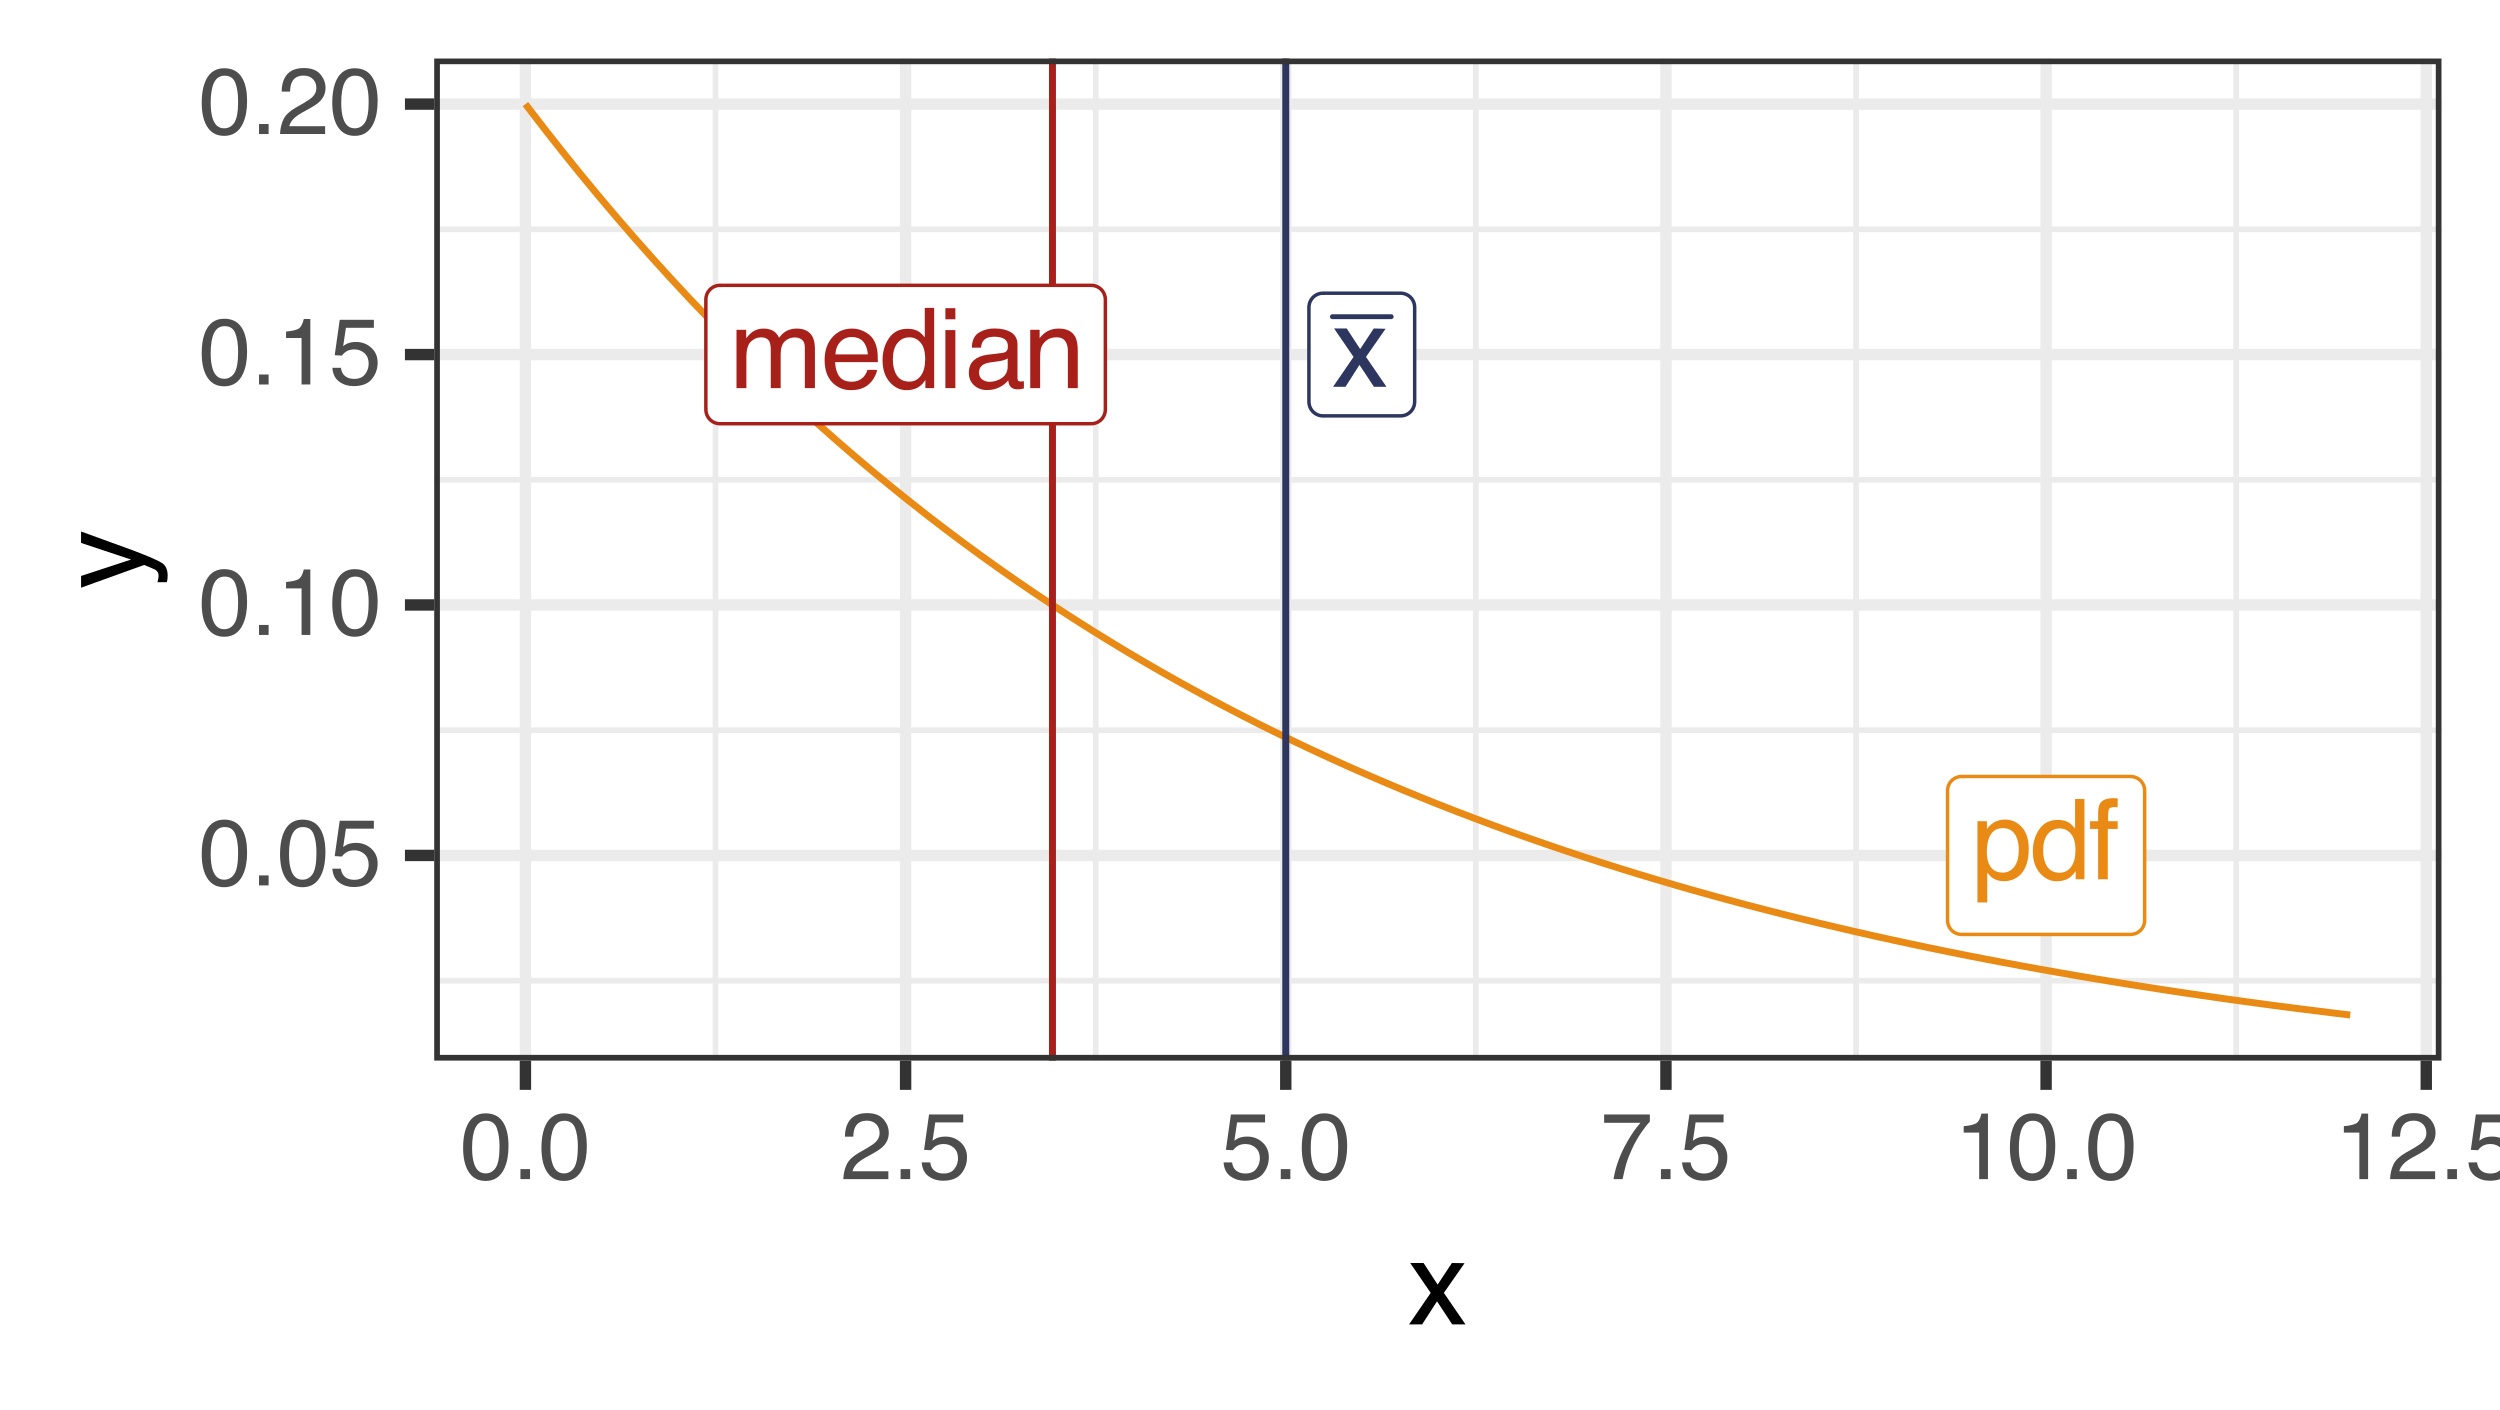 <?xml version="1.0" encoding="UTF-8"?>
<svg xmlns="http://www.w3.org/2000/svg" xmlns:xlink="http://www.w3.org/1999/xlink" width="383" height="216" viewBox="0 0 383 216">
<defs>
<g>
<g id="glyph-0-0">
<path d="M 0.547 0 L 0.547 -12.25 L 10.281 -12.25 L 10.281 0 Z M 8.734 -1.531 L 8.734 -10.719 L 2.078 -10.719 L 2.078 -1.531 Z M 8.734 -1.531 "/>
</g>
<g id="glyph-0-1">
<path d="M 1.094 -8.938 L 2.578 -8.938 L 2.578 -7.656 C 2.941 -8.102 3.266 -8.426 3.547 -8.625 C 4.047 -8.957 4.609 -9.125 5.234 -9.125 C 5.941 -9.125 6.516 -8.953 6.953 -8.609 C 7.203 -8.41 7.426 -8.113 7.625 -7.719 C 7.957 -8.195 8.348 -8.551 8.797 -8.781 C 9.242 -9.008 9.75 -9.125 10.312 -9.125 C 11.508 -9.125 12.328 -8.691 12.766 -7.828 C 12.992 -7.359 13.109 -6.734 13.109 -5.953 L 13.109 0 L 11.562 0 L 11.562 -6.203 C 11.562 -6.797 11.41 -7.203 11.109 -7.422 C 10.816 -7.648 10.453 -7.766 10.016 -7.766 C 9.43 -7.766 8.926 -7.566 8.5 -7.172 C 8.07 -6.773 7.859 -6.113 7.859 -5.188 L 7.859 0 L 6.344 0 L 6.344 -5.828 C 6.344 -6.43 6.27 -6.875 6.125 -7.156 C 5.895 -7.57 5.469 -7.781 4.844 -7.781 C 4.281 -7.781 3.766 -7.562 3.297 -7.125 C 2.836 -6.688 2.609 -5.891 2.609 -4.734 L 2.609 0 L 1.094 0 Z M 1.094 -8.938 "/>
</g>
<g id="glyph-0-2">
<path d="M 4.812 -9.125 C 5.445 -9.125 6.062 -8.973 6.656 -8.672 C 7.258 -8.379 7.711 -8 8.016 -7.531 C 8.316 -7.082 8.52 -6.555 8.625 -5.953 C 8.707 -5.547 8.75 -4.891 8.75 -3.984 L 2.203 -3.984 C 2.234 -3.078 2.445 -2.348 2.844 -1.797 C 3.25 -1.254 3.875 -0.984 4.719 -0.984 C 5.5 -0.984 6.125 -1.242 6.594 -1.766 C 6.852 -2.055 7.039 -2.398 7.156 -2.797 L 8.625 -2.797 C 8.594 -2.473 8.461 -2.109 8.234 -1.703 C 8.016 -1.297 7.77 -0.969 7.5 -0.719 C 7.051 -0.27 6.488 0.031 5.812 0.188 C 5.445 0.27 5.039 0.312 4.594 0.312 C 3.477 0.312 2.531 -0.086 1.75 -0.891 C 0.977 -1.703 0.594 -2.836 0.594 -4.297 C 0.594 -5.734 0.984 -6.895 1.766 -7.781 C 2.547 -8.676 3.562 -9.125 4.812 -9.125 Z M 7.219 -5.172 C 7.156 -5.828 7.008 -6.348 6.781 -6.734 C 6.375 -7.461 5.691 -7.828 4.734 -7.828 C 4.035 -7.828 3.453 -7.578 2.984 -7.078 C 2.523 -6.578 2.281 -5.941 2.25 -5.172 Z M 4.672 -9.141 Z M 4.672 -9.141 "/>
</g>
<g id="glyph-0-3">
<path d="M 2.047 -4.359 C 2.047 -3.398 2.25 -2.598 2.656 -1.953 C 3.062 -1.316 3.711 -1 4.609 -1 C 5.305 -1 5.879 -1.297 6.328 -1.891 C 6.773 -2.484 7 -3.344 7 -4.469 C 7 -5.594 6.766 -6.426 6.297 -6.969 C 5.836 -7.508 5.27 -7.781 4.594 -7.781 C 3.832 -7.781 3.219 -7.488 2.75 -6.906 C 2.281 -6.332 2.047 -5.484 2.047 -4.359 Z M 4.312 -9.094 C 5 -9.094 5.57 -8.945 6.031 -8.656 C 6.289 -8.488 6.594 -8.195 6.938 -7.781 L 6.938 -12.297 L 8.375 -12.297 L 8.375 0 L 7.031 0 L 7.031 -1.25 C 6.676 -0.695 6.258 -0.297 5.781 -0.047 C 5.301 0.191 4.754 0.312 4.141 0.312 C 3.148 0.312 2.289 -0.102 1.562 -0.938 C 0.832 -1.77 0.469 -2.883 0.469 -4.281 C 0.469 -5.582 0.797 -6.707 1.453 -7.656 C 2.117 -8.613 3.07 -9.094 4.312 -9.094 Z M 4.312 -9.094 "/>
</g>
<g id="glyph-0-4">
<path d="M 1.094 -8.891 L 2.625 -8.891 L 2.625 0 L 1.094 0 Z M 1.094 -12.25 L 2.625 -12.25 L 2.625 -10.547 L 1.094 -10.547 Z M 1.094 -12.25 "/>
</g>
<g id="glyph-0-5">
<path d="M 2.25 -2.375 C 2.25 -1.938 2.406 -1.594 2.719 -1.344 C 3.039 -1.094 3.422 -0.969 3.859 -0.969 C 4.379 -0.969 4.891 -1.094 5.391 -1.344 C 6.223 -1.75 6.641 -2.41 6.641 -3.328 L 6.641 -4.547 C 6.453 -4.43 6.211 -4.332 5.922 -4.25 C 5.641 -4.176 5.359 -4.125 5.078 -4.094 L 4.172 -3.969 C 3.629 -3.895 3.219 -3.781 2.938 -3.625 C 2.477 -3.363 2.25 -2.945 2.25 -2.375 Z M 5.891 -5.406 C 6.234 -5.457 6.461 -5.602 6.578 -5.844 C 6.641 -5.977 6.672 -6.172 6.672 -6.422 C 6.672 -6.93 6.488 -7.301 6.125 -7.531 C 5.77 -7.758 5.25 -7.875 4.562 -7.875 C 3.781 -7.875 3.227 -7.664 2.906 -7.25 C 2.719 -7.008 2.598 -6.66 2.547 -6.203 L 1.141 -6.203 C 1.172 -7.305 1.531 -8.07 2.219 -8.5 C 2.906 -8.926 3.703 -9.141 4.609 -9.141 C 5.648 -9.141 6.5 -8.941 7.156 -8.547 C 7.812 -8.148 8.141 -7.523 8.141 -6.672 L 8.141 -1.531 C 8.141 -1.375 8.172 -1.25 8.234 -1.156 C 8.297 -1.062 8.43 -1.016 8.641 -1.016 C 8.703 -1.016 8.773 -1.02 8.859 -1.031 C 8.941 -1.039 9.031 -1.051 9.125 -1.062 L 9.125 0.047 C 8.895 0.109 8.719 0.145 8.594 0.156 C 8.469 0.176 8.301 0.188 8.094 0.188 C 7.582 0.188 7.207 0.004 6.969 -0.359 C 6.844 -0.555 6.758 -0.832 6.719 -1.188 C 6.406 -0.781 5.961 -0.43 5.391 -0.141 C 4.816 0.148 4.188 0.297 3.5 0.297 C 2.676 0.297 2 0.047 1.469 -0.453 C 0.945 -0.953 0.688 -1.582 0.688 -2.344 C 0.688 -3.164 0.941 -3.805 1.453 -4.266 C 1.973 -4.723 2.656 -5.004 3.5 -5.109 Z M 4.641 -9.141 Z M 4.641 -9.141 "/>
</g>
<g id="glyph-0-6">
<path d="M 1.094 -8.938 L 2.531 -8.938 L 2.531 -7.656 C 2.945 -8.188 3.391 -8.562 3.859 -8.781 C 4.336 -9.008 4.867 -9.125 5.453 -9.125 C 6.711 -9.125 7.566 -8.688 8.016 -7.812 C 8.254 -7.32 8.375 -6.629 8.375 -5.734 L 8.375 0 L 6.859 0 L 6.859 -5.625 C 6.859 -6.176 6.773 -6.617 6.609 -6.953 C 6.348 -7.504 5.863 -7.781 5.156 -7.781 C 4.801 -7.781 4.508 -7.742 4.281 -7.672 C 3.875 -7.547 3.516 -7.301 3.203 -6.938 C 2.953 -6.645 2.789 -6.336 2.719 -6.016 C 2.645 -5.703 2.609 -5.254 2.609 -4.672 L 2.609 0 L 1.094 0 Z M 4.625 -9.141 Z M 4.625 -9.141 "/>
</g>
<g id="glyph-0-7">
<path d="M 0.25 -8.938 L 2.188 -8.938 L 4.25 -5.781 L 6.328 -8.938 L 8.141 -8.891 L 5.141 -4.578 L 8.281 0 L 6.359 0 L 4.141 -3.359 L 2 0 L 0.094 0 L 3.234 -4.578 Z M 0.25 -8.938 "/>
</g>
<g id="glyph-0-8">
<path d="M 4.875 -1.016 C 5.57 -1.016 6.148 -1.305 6.609 -1.891 C 7.078 -2.473 7.312 -3.348 7.312 -4.516 C 7.312 -5.234 7.207 -5.848 7 -6.359 C 6.613 -7.336 5.906 -7.828 4.875 -7.828 C 3.832 -7.828 3.117 -7.305 2.734 -6.266 C 2.523 -5.711 2.422 -5.008 2.422 -4.156 C 2.422 -3.469 2.523 -2.879 2.734 -2.391 C 3.117 -1.473 3.832 -1.016 4.875 -1.016 Z M 0.984 -8.891 L 2.438 -8.891 L 2.438 -7.703 C 2.738 -8.109 3.066 -8.422 3.422 -8.641 C 3.93 -8.973 4.531 -9.141 5.219 -9.141 C 6.227 -9.141 7.082 -8.754 7.781 -7.984 C 8.488 -7.211 8.844 -6.102 8.844 -4.656 C 8.844 -2.719 8.336 -1.328 7.328 -0.484 C 6.68 0.035 5.926 0.297 5.062 0.297 C 4.395 0.297 3.832 0.148 3.375 -0.141 C 3.113 -0.305 2.816 -0.594 2.484 -1 L 2.484 3.562 L 0.984 3.562 Z M 0.984 -8.891 "/>
</g>
<g id="glyph-0-9">
<path d="M 1.469 -10.297 C 1.5 -10.91 1.609 -11.363 1.797 -11.656 C 2.148 -12.164 2.828 -12.422 3.828 -12.422 C 3.922 -12.422 4.016 -12.414 4.109 -12.406 C 4.211 -12.406 4.332 -12.398 4.469 -12.391 L 4.469 -11.031 C 4.312 -11.039 4.195 -11.047 4.125 -11.047 C 4.051 -11.047 3.984 -11.047 3.922 -11.047 C 3.473 -11.047 3.203 -10.926 3.109 -10.688 C 3.023 -10.457 2.984 -9.859 2.984 -8.891 L 4.469 -8.891 L 4.469 -7.703 L 2.953 -7.703 L 2.953 0 L 1.469 0 L 1.469 -7.703 L 0.234 -7.703 L 0.234 -8.891 L 1.469 -8.891 Z M 1.469 -10.297 "/>
</g>
<g id="glyph-1-0">
<path d="M 0.469 0 L 0.469 -10.328 L 8.672 -10.328 L 8.672 0 Z M 7.375 -1.297 L 7.375 -9.047 L 1.766 -9.047 L 1.766 -1.297 Z M 7.375 -1.297 "/>
</g>
<g id="glyph-1-1">
<path d="M 3.891 -10.078 C 5.203 -10.078 6.145 -9.539 6.719 -8.469 C 7.176 -7.633 7.406 -6.492 7.406 -5.047 C 7.406 -3.68 7.195 -2.551 6.781 -1.656 C 6.195 -0.363 5.234 0.281 3.891 0.281 C 2.68 0.281 1.781 -0.242 1.188 -1.297 C 0.695 -2.172 0.453 -3.348 0.453 -4.828 C 0.453 -5.973 0.598 -6.957 0.891 -7.781 C 1.441 -9.312 2.441 -10.078 3.891 -10.078 Z M 3.891 -0.875 C 4.547 -0.875 5.066 -1.164 5.453 -1.75 C 5.836 -2.332 6.031 -3.414 6.031 -5 C 6.031 -6.145 5.891 -7.086 5.609 -7.828 C 5.328 -8.566 4.781 -8.938 3.969 -8.938 C 3.227 -8.938 2.688 -8.582 2.344 -7.875 C 2 -7.176 1.828 -6.145 1.828 -4.781 C 1.828 -3.758 1.938 -2.938 2.156 -2.312 C 2.488 -1.352 3.066 -0.875 3.891 -0.875 Z M 3.891 -0.875 "/>
</g>
<g id="glyph-1-2">
<path d="M 1.234 -1.531 L 2.703 -1.531 L 2.703 0 L 1.234 0 Z M 1.234 -1.531 "/>
</g>
<g id="glyph-1-3">
<path d="M 1.781 -2.562 C 1.863 -1.844 2.195 -1.344 2.781 -1.062 C 3.082 -0.926 3.43 -0.859 3.828 -0.859 C 4.578 -0.859 5.129 -1.098 5.484 -1.578 C 5.848 -2.055 6.031 -2.586 6.031 -3.172 C 6.031 -3.867 5.816 -4.41 5.391 -4.797 C 4.961 -5.18 4.445 -5.375 3.844 -5.375 C 3.406 -5.375 3.031 -5.289 2.719 -5.125 C 2.414 -4.957 2.148 -4.723 1.922 -4.422 L 0.828 -4.484 L 1.594 -9.906 L 6.828 -9.906 L 6.828 -8.688 L 2.547 -8.688 L 2.125 -5.875 C 2.352 -6.051 2.57 -6.188 2.781 -6.281 C 3.156 -6.438 3.594 -6.516 4.094 -6.516 C 5.008 -6.516 5.789 -6.219 6.438 -5.625 C 7.082 -5.031 7.406 -4.273 7.406 -3.359 C 7.406 -2.398 7.109 -1.555 6.516 -0.828 C 5.93 -0.109 4.992 0.25 3.703 0.25 C 2.879 0.25 2.148 0.02 1.516 -0.438 C 0.891 -0.895 0.539 -1.602 0.469 -2.562 Z M 1.781 -2.562 "/>
</g>
<g id="glyph-1-4">
<path d="M 1.375 -7.125 L 1.375 -8.109 C 2.289 -8.191 2.926 -8.336 3.281 -8.547 C 3.645 -8.754 3.914 -9.25 4.094 -10.031 L 5.094 -10.031 L 5.094 0 L 3.75 0 L 3.75 -7.125 Z M 1.375 -7.125 "/>
</g>
<g id="glyph-1-5">
<path d="M 0.453 0 C 0.492 -0.863 0.672 -1.617 0.984 -2.266 C 1.297 -2.91 1.906 -3.492 2.812 -4.016 L 4.172 -4.797 C 4.773 -5.148 5.195 -5.453 5.438 -5.703 C 5.82 -6.086 6.016 -6.531 6.016 -7.031 C 6.016 -7.613 5.836 -8.078 5.484 -8.422 C 5.129 -8.773 4.66 -8.953 4.078 -8.953 C 3.211 -8.953 2.613 -8.625 2.281 -7.969 C 2.102 -7.613 2.004 -7.125 1.984 -6.5 L 0.703 -6.5 C 0.711 -7.375 0.875 -8.086 1.188 -8.641 C 1.727 -9.617 2.695 -10.109 4.094 -10.109 C 5.238 -10.109 6.078 -9.797 6.609 -9.172 C 7.148 -8.547 7.422 -7.852 7.422 -7.094 C 7.422 -6.281 7.133 -5.586 6.562 -5.016 C 6.238 -4.68 5.648 -4.281 4.797 -3.812 L 3.828 -3.281 C 3.367 -3.02 3.008 -2.773 2.75 -2.547 C 2.281 -2.141 1.984 -1.691 1.859 -1.203 L 7.359 -1.203 L 7.359 0 Z M 0.453 0 "/>
</g>
<g id="glyph-1-6">
<path d="M 7.531 -9.906 L 7.531 -8.797 C 7.207 -8.484 6.773 -7.938 6.234 -7.156 C 5.703 -6.383 5.227 -5.547 4.812 -4.641 C 4.406 -3.766 4.098 -2.969 3.891 -2.25 C 3.754 -1.781 3.578 -1.031 3.359 0 L 1.969 0 C 2.281 -1.926 2.984 -3.836 4.078 -5.734 C 4.711 -6.859 5.383 -7.82 6.094 -8.625 L 0.531 -8.625 L 0.531 -9.906 Z M 7.531 -9.906 "/>
</g>
<g id="glyph-2-0">
<path d="M 0.578 0 L 0.578 -12.906 L 10.828 -12.906 L 10.828 0 Z M 9.219 -1.625 L 9.219 -11.297 L 2.203 -11.297 L 2.203 -1.625 Z M 9.219 -1.625 "/>
</g>
<g id="glyph-2-1">
<path d="M 0.266 -9.406 L 2.312 -9.406 L 4.469 -6.094 L 6.656 -9.406 L 8.594 -9.375 L 5.422 -4.828 L 8.734 0 L 6.703 0 L 4.375 -3.531 L 2.094 0 L 0.094 0 L 3.406 -4.828 Z M 0.266 -9.406 "/>
</g>
<g id="glyph-3-0">
<path d="M 0 -0.578 L -12.906 -0.578 L -12.906 -10.828 L 0 -10.828 Z M -1.625 -9.219 L -11.297 -9.219 L -11.297 -2.203 L -1.625 -2.203 Z M -1.625 -9.219 "/>
</g>
<g id="glyph-3-1">
<path d="M -9.406 -7.047 L -9.406 -8.797 C -8.812 -8.566 -7.438 -8.066 -5.281 -7.297 C -3.664 -6.723 -2.348 -6.242 -1.328 -5.859 C 1.078 -4.941 2.539 -4.297 3.062 -3.922 C 3.594 -3.547 3.859 -2.906 3.859 -2 C 3.859 -1.77 3.848 -1.594 3.828 -1.469 C 3.816 -1.352 3.785 -1.207 3.734 -1.031 L 2.297 -1.031 C 2.367 -1.312 2.414 -1.508 2.438 -1.625 C 2.457 -1.75 2.469 -1.859 2.469 -1.953 C 2.469 -2.254 2.414 -2.473 2.312 -2.609 C 2.219 -2.742 2.098 -2.859 1.953 -2.953 C 1.91 -2.984 1.672 -3.086 1.234 -3.266 C 0.805 -3.453 0.484 -3.586 0.266 -3.672 L -9.406 -0.188 L -9.406 -1.984 L -1.75 -4.5 Z M -9.641 -4.484 Z M -9.641 -4.484 "/>
</g>
</g>
<clipPath id="clip-0">
<path clip-rule="nonzero" d="M 66.52 8.965 L 374.035 8.965 L 374.035 162.48 L 66.52 162.48 Z M 66.52 8.965 "/>
</clipPath>
<clipPath id="clip-1">
<path clip-rule="nonzero" d="M 66.52 149 L 374.035 149 L 374.035 151 L 66.52 151 Z M 66.52 149 "/>
</clipPath>
<clipPath id="clip-2">
<path clip-rule="nonzero" d="M 66.52 111 L 374.035 111 L 374.035 113 L 66.52 113 Z M 66.52 111 "/>
</clipPath>
<clipPath id="clip-3">
<path clip-rule="nonzero" d="M 66.52 73 L 374.035 73 L 374.035 74 L 66.52 74 Z M 66.52 73 "/>
</clipPath>
<clipPath id="clip-4">
<path clip-rule="nonzero" d="M 66.52 34 L 374.035 34 L 374.035 36 L 66.52 36 Z M 66.52 34 "/>
</clipPath>
<clipPath id="clip-5">
<path clip-rule="nonzero" d="M 109 8.965 L 111 8.965 L 111 162.48 L 109 162.48 Z M 109 8.965 "/>
</clipPath>
<clipPath id="clip-6">
<path clip-rule="nonzero" d="M 167 8.965 L 169 8.965 L 169 162.48 L 167 162.48 Z M 167 8.965 "/>
</clipPath>
<clipPath id="clip-7">
<path clip-rule="nonzero" d="M 225 8.965 L 227 8.965 L 227 162.48 L 225 162.48 Z M 225 8.965 "/>
</clipPath>
<clipPath id="clip-8">
<path clip-rule="nonzero" d="M 283 8.965 L 285 8.965 L 285 162.48 L 283 162.48 Z M 283 8.965 "/>
</clipPath>
<clipPath id="clip-9">
<path clip-rule="nonzero" d="M 342 8.965 L 344 8.965 L 344 162.48 L 342 162.48 Z M 342 8.965 "/>
</clipPath>
<clipPath id="clip-10">
<path clip-rule="nonzero" d="M 66.52 130 L 374.035 130 L 374.035 132 L 66.52 132 Z M 66.52 130 "/>
</clipPath>
<clipPath id="clip-11">
<path clip-rule="nonzero" d="M 66.52 91 L 374.035 91 L 374.035 94 L 66.52 94 Z M 66.52 91 "/>
</clipPath>
<clipPath id="clip-12">
<path clip-rule="nonzero" d="M 66.52 53 L 374.035 53 L 374.035 56 L 66.52 56 Z M 66.52 53 "/>
</clipPath>
<clipPath id="clip-13">
<path clip-rule="nonzero" d="M 66.52 15 L 374.035 15 L 374.035 17 L 66.52 17 Z M 66.52 15 "/>
</clipPath>
<clipPath id="clip-14">
<path clip-rule="nonzero" d="M 79 8.965 L 82 8.965 L 82 162.48 L 79 162.48 Z M 79 8.965 "/>
</clipPath>
<clipPath id="clip-15">
<path clip-rule="nonzero" d="M 137 8.965 L 140 8.965 L 140 162.48 L 137 162.48 Z M 137 8.965 "/>
</clipPath>
<clipPath id="clip-16">
<path clip-rule="nonzero" d="M 196 8.965 L 198 8.965 L 198 162.48 L 196 162.48 Z M 196 8.965 "/>
</clipPath>
<clipPath id="clip-17">
<path clip-rule="nonzero" d="M 254 8.965 L 257 8.965 L 257 162.48 L 254 162.48 Z M 254 8.965 "/>
</clipPath>
<clipPath id="clip-18">
<path clip-rule="nonzero" d="M 312 8.965 L 315 8.965 L 315 162.48 L 312 162.48 Z M 312 8.965 "/>
</clipPath>
<clipPath id="clip-19">
<path clip-rule="nonzero" d="M 370 8.965 L 373 8.965 L 373 162.48 L 370 162.48 Z M 370 8.965 "/>
</clipPath>
<clipPath id="clip-20">
<path clip-rule="nonzero" d="M 196 8.965 L 198 8.965 L 198 162.48 L 196 162.48 Z M 196 8.965 "/>
</clipPath>
<clipPath id="clip-21">
<path clip-rule="nonzero" d="M 160 8.965 L 162 8.965 L 162 162.48 L 160 162.48 Z M 160 8.965 "/>
</clipPath>
<clipPath id="clip-22">
<path clip-rule="nonzero" d="M 66.52 8.965 L 374.035 8.965 L 374.035 162.48 L 66.52 162.48 Z M 66.52 8.965 "/>
</clipPath>
</defs>
<rect x="-38.3" y="-21.6" width="459.6" height="259.2" fill="rgb(100%, 100%, 100%)" fill-opacity="1"/>
<rect x="-38.3" y="-21.6" width="459.6" height="259.2" fill="rgb(100%, 100%, 100%)" fill-opacity="1"/>
<path fill="none" stroke-width="1.746" stroke-linecap="round" stroke-linejoin="round" stroke="rgb(100%, 100%, 100%)" stroke-opacity="1" stroke-miterlimit="10" d="M 0 216 L 383 216 L 383 0 L 0 0 Z M 0 216 "/>
<g clip-path="url(#clip-0)">
<path fill-rule="nonzero" fill="rgb(100%, 100%, 100%)" fill-opacity="1" d="M 66.52 162.48 L 374.035 162.48 L 374.035 8.965 L 66.52 8.965 Z M 66.52 162.48 "/>
</g>
<g clip-path="url(#clip-1)">
<path fill="none" stroke-width="0.873" stroke-linecap="butt" stroke-linejoin="round" stroke="rgb(92.157%, 92.157%, 92.157%)" stroke-opacity="1" stroke-miterlimit="10" d="M 66.52 150.242 L 374.035 150.242 "/>
</g>
<g clip-path="url(#clip-2)">
<path fill="none" stroke-width="0.873" stroke-linecap="butt" stroke-linejoin="round" stroke="rgb(92.157%, 92.157%, 92.157%)" stroke-opacity="1" stroke-miterlimit="10" d="M 66.52 111.871 L 374.035 111.871 "/>
</g>
<g clip-path="url(#clip-3)">
<path fill="none" stroke-width="0.873" stroke-linecap="butt" stroke-linejoin="round" stroke="rgb(92.157%, 92.157%, 92.157%)" stroke-opacity="1" stroke-miterlimit="10" d="M 66.52 73.5 L 374.035 73.5 "/>
</g>
<g clip-path="url(#clip-4)">
<path fill="none" stroke-width="0.873" stroke-linecap="butt" stroke-linejoin="round" stroke="rgb(92.157%, 92.157%, 92.157%)" stroke-opacity="1" stroke-miterlimit="10" d="M 66.52 35.129 L 374.035 35.129 "/>
</g>
<g clip-path="url(#clip-5)">
<path fill="none" stroke-width="0.873" stroke-linecap="butt" stroke-linejoin="round" stroke="rgb(92.157%, 92.157%, 92.157%)" stroke-opacity="1" stroke-miterlimit="10" d="M 109.617 162.48 L 109.617 8.965 "/>
</g>
<g clip-path="url(#clip-6)">
<path fill="none" stroke-width="0.873" stroke-linecap="butt" stroke-linejoin="round" stroke="rgb(92.157%, 92.157%, 92.157%)" stroke-opacity="1" stroke-miterlimit="10" d="M 167.859 162.48 L 167.859 8.965 "/>
</g>
<g clip-path="url(#clip-7)">
<path fill="none" stroke-width="0.873" stroke-linecap="butt" stroke-linejoin="round" stroke="rgb(92.157%, 92.157%, 92.157%)" stroke-opacity="1" stroke-miterlimit="10" d="M 226.102 162.48 L 226.102 8.965 "/>
</g>
<g clip-path="url(#clip-8)">
<path fill="none" stroke-width="0.873" stroke-linecap="butt" stroke-linejoin="round" stroke="rgb(92.157%, 92.157%, 92.157%)" stroke-opacity="1" stroke-miterlimit="10" d="M 284.344 162.48 L 284.344 8.965 "/>
</g>
<g clip-path="url(#clip-9)">
<path fill="none" stroke-width="0.873" stroke-linecap="butt" stroke-linejoin="round" stroke="rgb(92.157%, 92.157%, 92.157%)" stroke-opacity="1" stroke-miterlimit="10" d="M 342.582 162.48 L 342.582 8.965 "/>
</g>
<g clip-path="url(#clip-10)">
<path fill="none" stroke-width="1.746" stroke-linecap="butt" stroke-linejoin="round" stroke="rgb(92.157%, 92.157%, 92.157%)" stroke-opacity="1" stroke-miterlimit="10" d="M 66.52 131.055 L 374.035 131.055 "/>
</g>
<g clip-path="url(#clip-11)">
<path fill="none" stroke-width="1.746" stroke-linecap="butt" stroke-linejoin="round" stroke="rgb(92.157%, 92.157%, 92.157%)" stroke-opacity="1" stroke-miterlimit="10" d="M 66.52 92.684 L 374.035 92.684 "/>
</g>
<g clip-path="url(#clip-12)">
<path fill="none" stroke-width="1.746" stroke-linecap="butt" stroke-linejoin="round" stroke="rgb(92.157%, 92.157%, 92.157%)" stroke-opacity="1" stroke-miterlimit="10" d="M 66.52 54.316 L 374.035 54.316 "/>
</g>
<g clip-path="url(#clip-13)">
<path fill="none" stroke-width="1.746" stroke-linecap="butt" stroke-linejoin="round" stroke="rgb(92.157%, 92.157%, 92.157%)" stroke-opacity="1" stroke-miterlimit="10" d="M 66.52 15.945 L 374.035 15.945 "/>
</g>
<g clip-path="url(#clip-14)">
<path fill="none" stroke-width="1.746" stroke-linecap="butt" stroke-linejoin="round" stroke="rgb(92.157%, 92.157%, 92.157%)" stroke-opacity="1" stroke-miterlimit="10" d="M 80.496 162.48 L 80.496 8.965 "/>
</g>
<g clip-path="url(#clip-15)">
<path fill="none" stroke-width="1.746" stroke-linecap="butt" stroke-linejoin="round" stroke="rgb(92.157%, 92.157%, 92.157%)" stroke-opacity="1" stroke-miterlimit="10" d="M 138.738 162.48 L 138.738 8.965 "/>
</g>
<g clip-path="url(#clip-16)">
<path fill="none" stroke-width="1.746" stroke-linecap="butt" stroke-linejoin="round" stroke="rgb(92.157%, 92.157%, 92.157%)" stroke-opacity="1" stroke-miterlimit="10" d="M 196.98 162.48 L 196.98 8.965 "/>
</g>
<g clip-path="url(#clip-17)">
<path fill="none" stroke-width="1.746" stroke-linecap="butt" stroke-linejoin="round" stroke="rgb(92.157%, 92.157%, 92.157%)" stroke-opacity="1" stroke-miterlimit="10" d="M 255.223 162.48 L 255.223 8.965 "/>
</g>
<g clip-path="url(#clip-18)">
<path fill="none" stroke-width="1.746" stroke-linecap="butt" stroke-linejoin="round" stroke="rgb(92.157%, 92.157%, 92.157%)" stroke-opacity="1" stroke-miterlimit="10" d="M 313.461 162.48 L 313.461 8.965 "/>
</g>
<g clip-path="url(#clip-19)">
<path fill="none" stroke-width="1.746" stroke-linecap="butt" stroke-linejoin="round" stroke="rgb(92.157%, 92.157%, 92.157%)" stroke-opacity="1" stroke-miterlimit="10" d="M 371.703 162.48 L 371.703 8.965 "/>
</g>
<path fill="none" stroke-width="1.067" stroke-linecap="butt" stroke-linejoin="round" stroke="rgb(91.373%, 54.118%, 8.235%)" stroke-opacity="1" stroke-miterlimit="10" d="M 80.496 15.945 L 83.293 19.586 L 86.09 23.137 L 88.883 26.605 L 91.68 29.992 L 94.477 33.301 L 97.27 36.527 L 100.066 39.68 L 102.863 42.758 L 105.656 45.762 L 108.453 48.691 L 111.25 51.555 L 114.043 54.352 L 116.84 57.082 L 119.637 59.746 L 122.43 62.344 L 125.227 64.887 L 128.023 67.363 L 130.816 69.785 L 133.613 72.148 L 136.41 74.453 L 139.203 76.707 L 142 78.906 L 144.797 81.051 L 147.59 83.148 L 150.387 85.195 L 153.184 87.191 L 155.977 89.141 L 158.773 91.047 L 161.57 92.902 L 164.363 94.719 L 167.16 96.492 L 169.957 98.219 L 172.75 99.91 L 175.547 101.559 L 178.344 103.168 L 181.137 104.738 L 183.934 106.273 L 186.73 107.77 L 189.523 109.23 L 192.32 110.66 L 195.117 112.055 L 197.91 113.414 L 200.707 114.742 L 203.504 116.039 L 206.297 117.305 L 209.094 118.539 L 211.891 119.746 L 214.684 120.926 L 217.48 122.074 L 220.277 123.199 L 223.07 124.293 L 225.867 125.363 L 228.664 126.41 L 231.457 127.43 L 234.254 128.426 L 237.051 129.398 L 239.844 130.348 L 242.641 131.273 L 245.438 132.18 L 248.23 133.062 L 251.027 133.926 L 253.824 134.766 L 256.617 135.59 L 259.414 136.391 L 262.211 137.176 L 265.004 137.938 L 267.801 138.688 L 270.598 139.414 L 273.391 140.125 L 276.188 140.82 L 278.984 141.5 L 281.781 142.16 L 284.574 142.809 L 287.371 143.441 L 290.168 144.055 L 292.961 144.656 L 295.758 145.246 L 298.555 145.82 L 301.348 146.379 L 304.145 146.926 L 306.941 147.457 L 309.734 147.98 L 312.531 148.488 L 315.328 148.984 L 318.121 149.469 L 320.918 149.941 L 323.715 150.406 L 326.508 150.855 L 329.305 151.297 L 332.102 151.727 L 334.895 152.145 L 337.691 152.555 L 340.488 152.957 L 343.281 153.348 L 346.078 153.727 L 348.875 154.102 L 351.668 154.465 L 354.465 154.816 L 357.262 155.164 L 360.055 155.504 "/>
<g clip-path="url(#clip-20)">
<path fill="none" stroke-width="1.067" stroke-linecap="butt" stroke-linejoin="round" stroke="rgb(17.255%, 21.176%, 36.863%)" stroke-opacity="1" stroke-miterlimit="10" d="M 196.98 162.48 L 196.98 8.965 "/>
</g>
<g clip-path="url(#clip-21)">
<path fill="none" stroke-width="1.067" stroke-linecap="butt" stroke-linejoin="round" stroke="rgb(65.882%, 12.549%, 10.196%)" stroke-opacity="1" stroke-miterlimit="10" d="M 161.238 162.48 L 161.238 8.965 "/>
</g>
<path fill-rule="nonzero" fill="rgb(100%, 100%, 100%)" fill-opacity="1" stroke-width="0.533" stroke-linecap="round" stroke-linejoin="round" stroke="rgb(65.882%, 12.549%, 10.196%)" stroke-opacity="1" stroke-miterlimit="10" d="M 110.297 64.914 L 167.18 64.914 L 167.09 64.914 L 167.438 64.898 L 167.781 64.828 L 168.105 64.707 L 168.406 64.531 L 168.676 64.312 L 168.906 64.051 L 169.09 63.758 L 169.227 63.438 L 169.312 63.102 L 169.34 62.754 L 169.34 45.875 L 169.312 45.527 L 169.227 45.191 L 169.09 44.871 L 168.906 44.578 L 168.676 44.316 L 168.406 44.098 L 168.105 43.922 L 167.781 43.801 L 167.438 43.73 L 167.18 43.715 L 110.297 43.715 L 110.559 43.73 L 110.211 43.715 L 109.867 43.758 L 109.531 43.855 L 109.219 44.004 L 108.934 44.203 L 108.684 44.441 L 108.473 44.719 L 108.312 45.027 L 108.203 45.359 L 108.145 45.699 L 108.137 45.875 L 108.137 62.754 L 108.145 62.582 L 108.145 62.93 L 108.203 63.273 L 108.312 63.602 L 108.473 63.91 L 108.684 64.188 L 108.934 64.43 L 109.219 64.625 L 109.531 64.773 L 109.867 64.871 L 110.211 64.914 Z M 110.297 64.914 "/>
<g fill="rgb(65.882%, 12.549%, 10.196%)" fill-opacity="1">
<use xlink:href="#glyph-0-1" x="111.738" y="59.462"/>
</g>
<g fill="rgb(65.882%, 12.549%, 10.196%)" fill-opacity="1">
<use xlink:href="#glyph-0-2" x="125.738" y="59.462"/>
</g>
<g fill="rgb(65.882%, 12.549%, 10.196%)" fill-opacity="1">
<use xlink:href="#glyph-0-3" x="134.738" y="59.462"/>
</g>
<g fill="rgb(65.882%, 12.549%, 10.196%)" fill-opacity="1">
<use xlink:href="#glyph-0-4" x="143.738" y="59.462"/>
</g>
<g fill="rgb(65.882%, 12.549%, 10.196%)" fill-opacity="1">
<use xlink:href="#glyph-0-5" x="147.738" y="59.462"/>
</g>
<g fill="rgb(65.882%, 12.549%, 10.196%)" fill-opacity="1">
<use xlink:href="#glyph-0-6" x="156.738" y="59.462"/>
</g>
<path fill-rule="nonzero" fill="rgb(100%, 100%, 100%)" fill-opacity="1" stroke-width="0.533" stroke-linecap="round" stroke-linejoin="round" stroke="rgb(17.255%, 21.176%, 36.863%)" stroke-opacity="1" stroke-miterlimit="10" d="M 202.688 63.715 L 214.566 63.715 L 214.48 63.715 L 214.828 63.699 L 215.168 63.629 L 215.496 63.508 L 215.797 63.332 L 216.066 63.113 L 216.297 62.852 L 216.48 62.559 L 216.617 62.238 L 216.699 61.902 L 216.727 61.555 L 216.727 47.074 L 216.699 46.727 L 216.617 46.391 L 216.48 46.07 L 216.297 45.777 L 216.066 45.516 L 215.797 45.297 L 215.496 45.125 L 215.168 45 L 214.828 44.93 L 214.566 44.914 L 202.688 44.914 L 202.949 44.93 L 202.602 44.918 L 202.258 44.957 L 201.922 45.055 L 201.609 45.203 L 201.32 45.402 L 201.07 45.641 L 200.863 45.922 L 200.699 46.227 L 200.59 46.559 L 200.535 46.902 L 200.527 47.074 L 200.527 61.555 L 200.535 61.383 L 200.535 61.73 L 200.59 62.07 L 200.699 62.402 L 200.863 62.711 L 201.07 62.988 L 201.32 63.227 L 201.609 63.426 L 201.922 63.574 L 202.258 63.672 L 202.602 63.715 Z M 202.688 63.715 "/>
<g fill="rgb(17.255%, 21.176%, 36.863%)" fill-opacity="1">
<use xlink:href="#glyph-0-7" x="204.129" y="59.259"/>
</g>
<path fill="none" stroke-width="0.75" stroke-linecap="round" stroke-linejoin="round" stroke="rgb(17.255%, 21.176%, 36.863%)" stroke-opacity="1" stroke-miterlimit="10" d="M 204.129 48.516 L 213.129 48.516 "/>
<path fill-rule="nonzero" fill="rgb(100%, 100%, 100%)" fill-opacity="1" stroke-width="0.533" stroke-linecap="round" stroke-linejoin="round" stroke="rgb(91.373%, 54.118%, 8.235%)" stroke-opacity="1" stroke-miterlimit="10" d="M 300.523 143.156 L 326.402 143.156 L 326.316 143.152 L 326.664 143.141 L 327.004 143.07 L 327.328 142.949 L 327.629 142.773 L 327.898 142.555 L 328.129 142.293 L 328.316 142 L 328.453 141.68 L 328.535 141.344 L 328.562 140.996 L 328.562 121.117 L 328.535 120.77 L 328.453 120.434 L 328.316 120.113 L 328.129 119.816 L 327.898 119.559 L 327.629 119.34 L 327.328 119.164 L 327.004 119.043 L 326.664 118.973 L 326.402 118.957 L 300.523 118.957 L 300.781 118.973 L 300.438 118.957 L 300.09 119 L 299.758 119.098 L 299.441 119.246 L 299.156 119.441 L 298.906 119.684 L 298.695 119.961 L 298.535 120.27 L 298.426 120.598 L 298.371 120.941 L 298.363 121.117 L 298.363 140.996 L 298.371 140.82 L 298.371 141.168 L 298.426 141.512 L 298.535 141.844 L 298.695 142.148 L 298.906 142.43 L 299.156 142.668 L 299.441 142.867 L 299.758 143.016 L 300.09 143.113 L 300.438 143.152 Z M 300.523 143.156 "/>
<g fill="rgb(91.373%, 54.118%, 8.235%)" fill-opacity="1">
<use xlink:href="#glyph-0-8" x="301.961" y="134.7"/>
</g>
<g fill="rgb(91.373%, 54.118%, 8.235%)" fill-opacity="1">
<use xlink:href="#glyph-0-3" x="310.961" y="134.7"/>
</g>
<g fill="rgb(91.373%, 54.118%, 8.235%)" fill-opacity="1">
<use xlink:href="#glyph-0-9" x="319.961" y="134.7"/>
</g>
<g clip-path="url(#clip-22)">
<path fill="none" stroke-width="1.746" stroke-linecap="round" stroke-linejoin="round" stroke="rgb(20%, 20%, 20%)" stroke-opacity="1" stroke-miterlimit="10" d="M 66.52 162.48 L 374.035 162.48 L 374.035 8.965 L 66.52 8.965 Z M 66.52 162.48 "/>
</g>
<g fill="rgb(30.196%, 30.196%, 30.196%)" fill-opacity="1">
<use xlink:href="#glyph-1-1" x="30.449" y="135.643"/>
<use xlink:href="#glyph-1-2" x="38.449" y="135.643"/>
<use xlink:href="#glyph-1-1" x="42.449" y="135.643"/>
<use xlink:href="#glyph-1-3" x="50.449" y="135.643"/>
</g>
<g fill="rgb(30.196%, 30.196%, 30.196%)" fill-opacity="1">
<use xlink:href="#glyph-1-1" x="30.449" y="97.271"/>
<use xlink:href="#glyph-1-2" x="38.449" y="97.271"/>
<use xlink:href="#glyph-1-4" x="42.449" y="97.271"/>
<use xlink:href="#glyph-1-1" x="50.449" y="97.271"/>
</g>
<g fill="rgb(30.196%, 30.196%, 30.196%)" fill-opacity="1">
<use xlink:href="#glyph-1-1" x="30.449" y="58.904"/>
<use xlink:href="#glyph-1-2" x="38.449" y="58.904"/>
<use xlink:href="#glyph-1-4" x="42.449" y="58.904"/>
<use xlink:href="#glyph-1-3" x="50.449" y="58.904"/>
</g>
<g fill="rgb(30.196%, 30.196%, 30.196%)" fill-opacity="1">
<use xlink:href="#glyph-1-1" x="30.449" y="20.533"/>
<use xlink:href="#glyph-1-2" x="38.449" y="20.533"/>
<use xlink:href="#glyph-1-5" x="42.449" y="20.533"/>
<use xlink:href="#glyph-1-1" x="50.449" y="20.533"/>
</g>
<path fill="none" stroke-width="1.746" stroke-linecap="butt" stroke-linejoin="round" stroke="rgb(20%, 20%, 20%)" stroke-opacity="1" stroke-miterlimit="10" d="M 62.035 131.055 L 66.52 131.055 "/>
<path fill="none" stroke-width="1.746" stroke-linecap="butt" stroke-linejoin="round" stroke="rgb(20%, 20%, 20%)" stroke-opacity="1" stroke-miterlimit="10" d="M 62.035 92.684 L 66.52 92.684 "/>
<path fill="none" stroke-width="1.746" stroke-linecap="butt" stroke-linejoin="round" stroke="rgb(20%, 20%, 20%)" stroke-opacity="1" stroke-miterlimit="10" d="M 62.035 54.316 L 66.52 54.316 "/>
<path fill="none" stroke-width="1.746" stroke-linecap="butt" stroke-linejoin="round" stroke="rgb(20%, 20%, 20%)" stroke-opacity="1" stroke-miterlimit="10" d="M 62.035 15.945 L 66.52 15.945 "/>
<path fill="none" stroke-width="1.746" stroke-linecap="butt" stroke-linejoin="round" stroke="rgb(20%, 20%, 20%)" stroke-opacity="1" stroke-miterlimit="10" d="M 80.496 166.965 L 80.496 162.48 "/>
<path fill="none" stroke-width="1.746" stroke-linecap="butt" stroke-linejoin="round" stroke="rgb(20%, 20%, 20%)" stroke-opacity="1" stroke-miterlimit="10" d="M 138.738 166.965 L 138.738 162.48 "/>
<path fill="none" stroke-width="1.746" stroke-linecap="butt" stroke-linejoin="round" stroke="rgb(20%, 20%, 20%)" stroke-opacity="1" stroke-miterlimit="10" d="M 196.98 166.965 L 196.98 162.48 "/>
<path fill="none" stroke-width="1.746" stroke-linecap="butt" stroke-linejoin="round" stroke="rgb(20%, 20%, 20%)" stroke-opacity="1" stroke-miterlimit="10" d="M 255.223 166.965 L 255.223 162.48 "/>
<path fill="none" stroke-width="1.746" stroke-linecap="butt" stroke-linejoin="round" stroke="rgb(20%, 20%, 20%)" stroke-opacity="1" stroke-miterlimit="10" d="M 313.461 166.965 L 313.461 162.48 "/>
<path fill="none" stroke-width="1.746" stroke-linecap="butt" stroke-linejoin="round" stroke="rgb(20%, 20%, 20%)" stroke-opacity="1" stroke-miterlimit="10" d="M 371.703 166.965 L 371.703 162.48 "/>
<g fill="rgb(30.196%, 30.196%, 30.196%)" fill-opacity="1">
<use xlink:href="#glyph-1-1" x="70.496" y="180.639"/>
<use xlink:href="#glyph-1-2" x="78.496" y="180.639"/>
<use xlink:href="#glyph-1-1" x="82.496" y="180.639"/>
</g>
<g fill="rgb(30.196%, 30.196%, 30.196%)" fill-opacity="1">
<use xlink:href="#glyph-1-5" x="128.738" y="180.639"/>
<use xlink:href="#glyph-1-2" x="136.738" y="180.639"/>
<use xlink:href="#glyph-1-3" x="140.738" y="180.639"/>
</g>
<g fill="rgb(30.196%, 30.196%, 30.196%)" fill-opacity="1">
<use xlink:href="#glyph-1-3" x="186.98" y="180.639"/>
<use xlink:href="#glyph-1-2" x="194.98" y="180.639"/>
<use xlink:href="#glyph-1-1" x="198.98" y="180.639"/>
</g>
<g fill="rgb(30.196%, 30.196%, 30.196%)" fill-opacity="1">
<use xlink:href="#glyph-1-6" x="245.223" y="180.639"/>
<use xlink:href="#glyph-1-2" x="253.223" y="180.639"/>
<use xlink:href="#glyph-1-3" x="257.223" y="180.639"/>
</g>
<g fill="rgb(30.196%, 30.196%, 30.196%)" fill-opacity="1">
<use xlink:href="#glyph-1-4" x="299.461" y="180.639"/>
<use xlink:href="#glyph-1-1" x="307.461" y="180.639"/>
<use xlink:href="#glyph-1-2" x="315.461" y="180.639"/>
<use xlink:href="#glyph-1-1" x="319.461" y="180.639"/>
</g>
<g fill="rgb(30.196%, 30.196%, 30.196%)" fill-opacity="1">
<use xlink:href="#glyph-1-4" x="357.703" y="180.639"/>
<use xlink:href="#glyph-1-5" x="365.703" y="180.639"/>
<use xlink:href="#glyph-1-2" x="373.703" y="180.639"/>
<use xlink:href="#glyph-1-3" x="377.703" y="180.639"/>
</g>
<g fill="rgb(0%, 0%, 0%)" fill-opacity="1">
<use xlink:href="#glyph-2-1" x="215.777" y="202.896"/>
</g>
<g fill="rgb(0%, 0%, 0%)" fill-opacity="1">
<use xlink:href="#glyph-3-1" x="21.825" y="90.223"/>
</g>
</svg>
